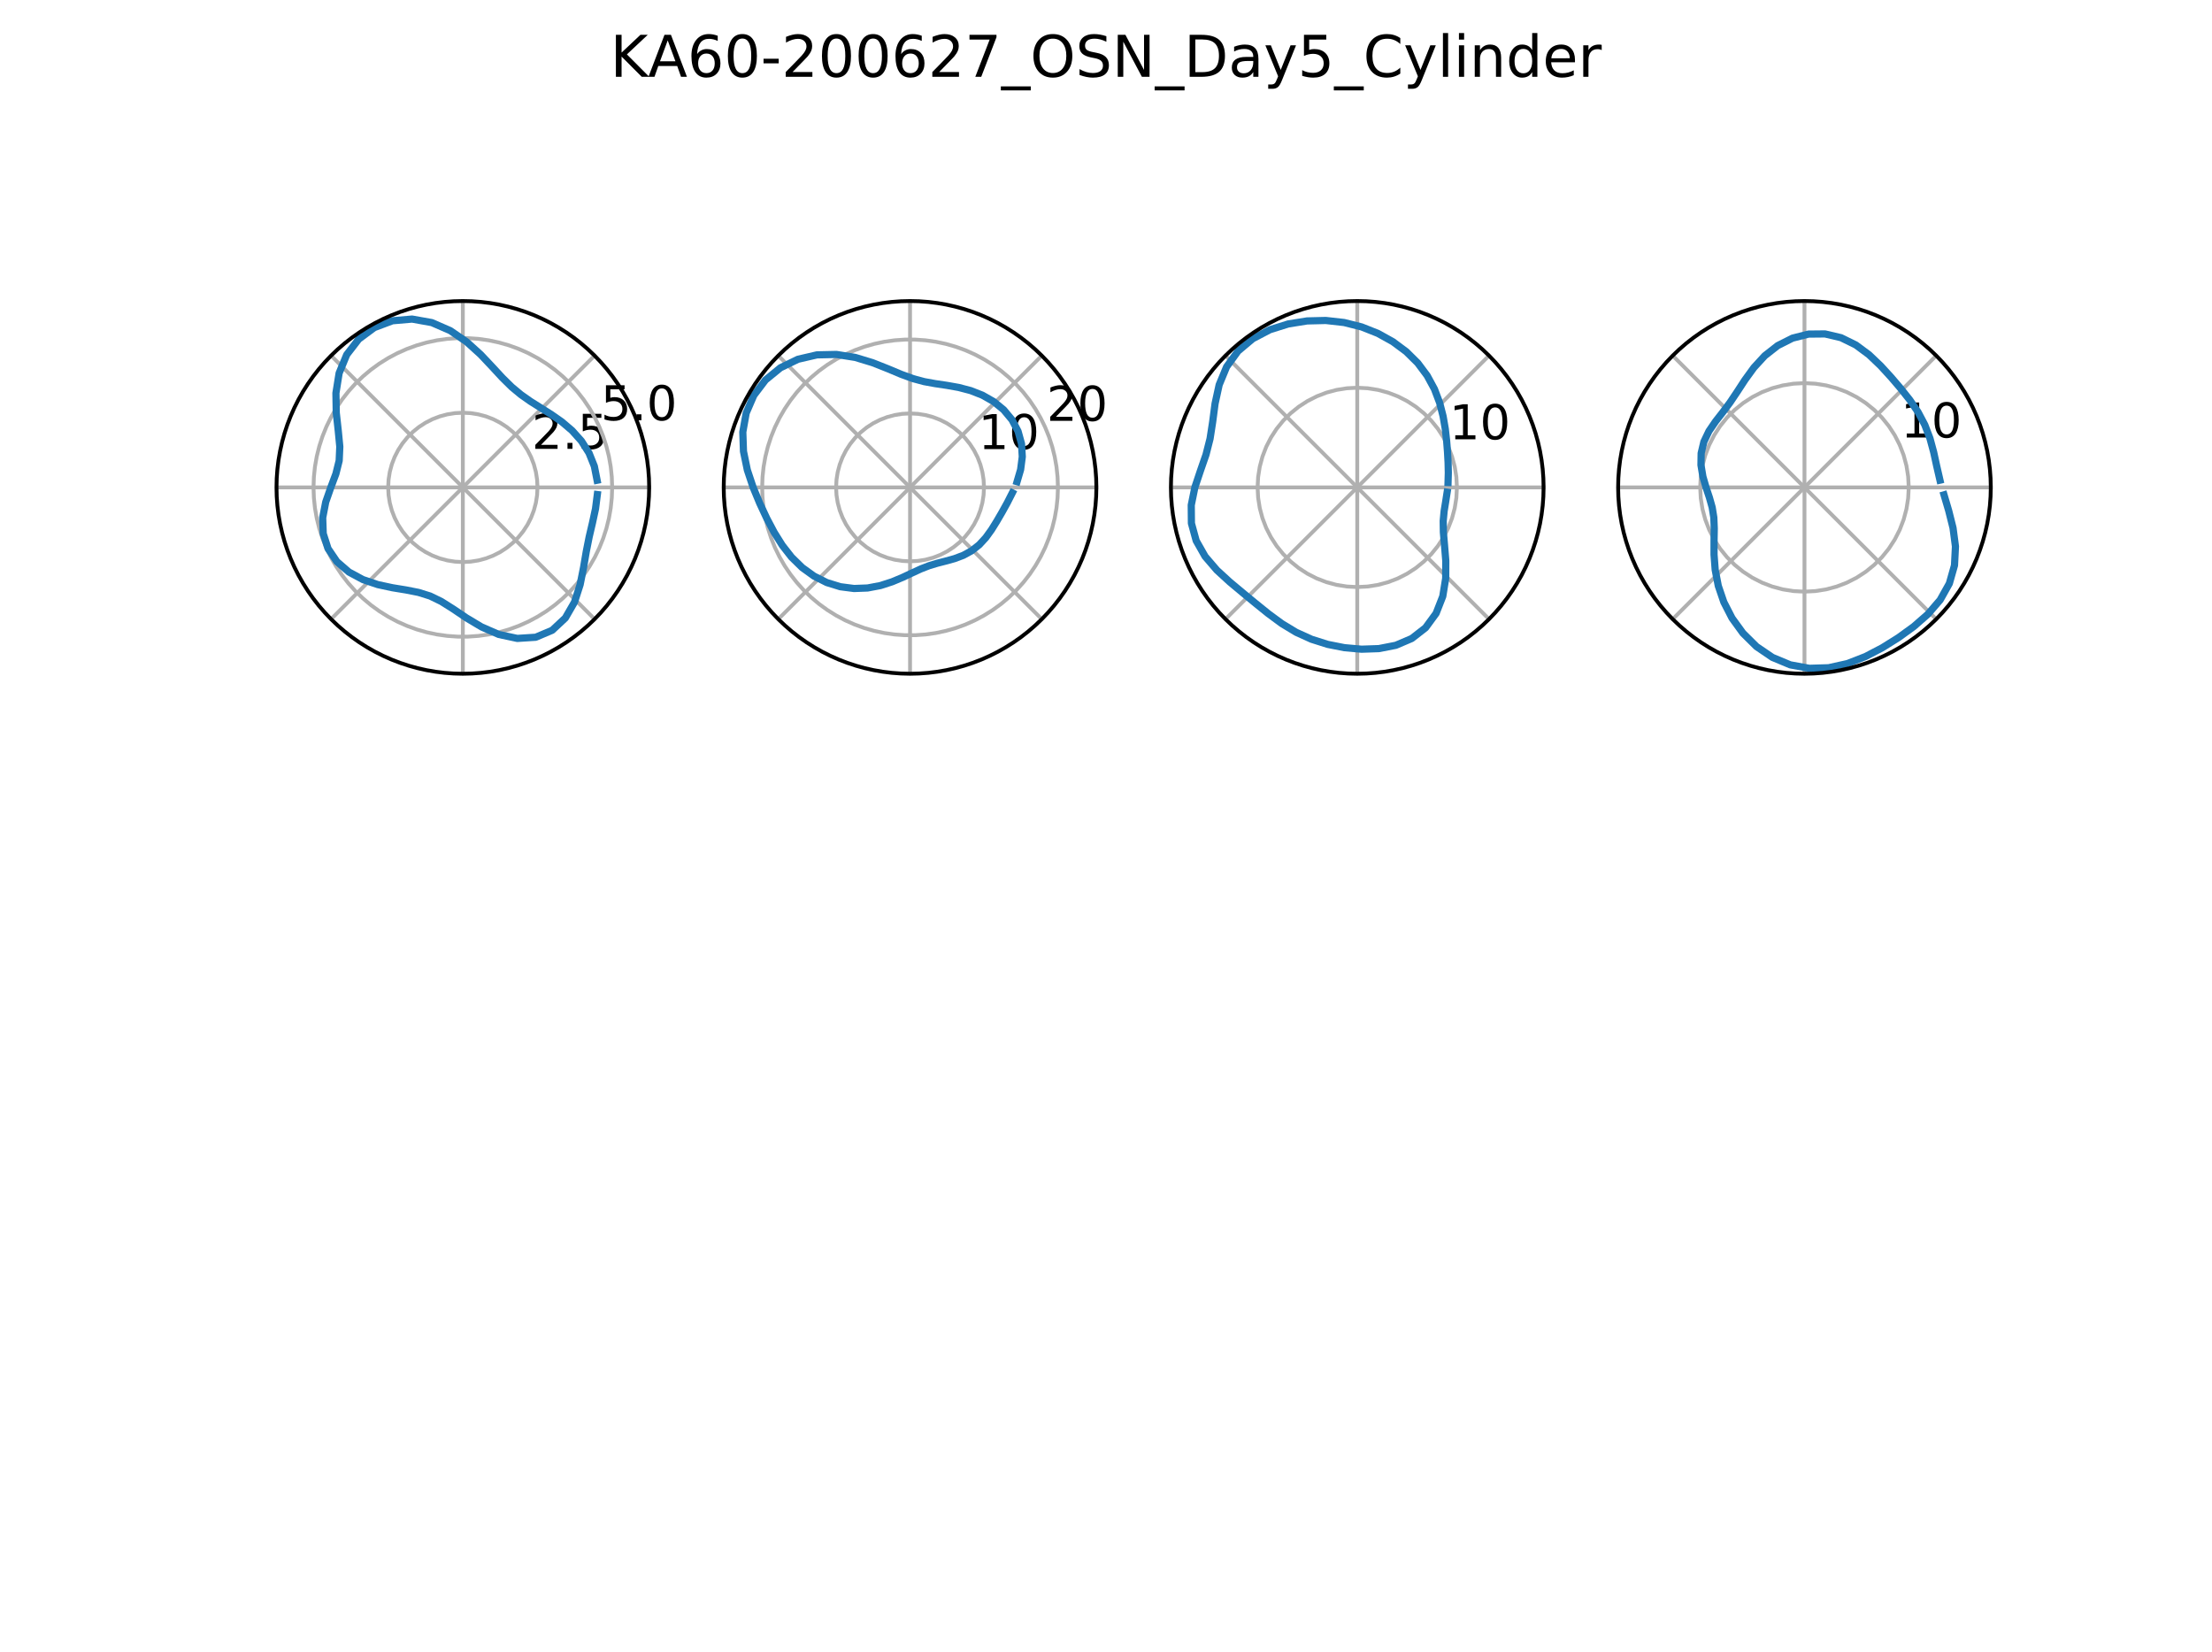 <?xml version="1.0" encoding="utf-8" standalone="no"?>
<!DOCTYPE svg PUBLIC "-//W3C//DTD SVG 1.1//EN"
  "http://www.w3.org/Graphics/SVG/1.1/DTD/svg11.dtd">
<!-- Created with matplotlib (http://matplotlib.org/) -->
<svg height="344.16pt" version="1.1" viewBox="0 0 460.8 344.16" width="460.8pt" xmlns="http://www.w3.org/2000/svg" xmlns:xlink="http://www.w3.org/1999/xlink">
 <defs>
  <style type="text/css">
*{stroke-linecap:butt;stroke-linejoin:round;}
  </style>
 </defs>
 <g id="figure_1">
  <g id="patch_1">
   <path d="M 0 344.16 
L 460.8 344.16 
L 460.8 0 
L 0 0 
z
" style="fill:#ffffff;"/>
  </g>
  <g id="axes_1">
   <g id="patch_2">
    <path d="M 135.235 101.527 
C 135.235 96.43 134.231 91.382 132.28 86.672 
C 130.329 81.963 127.47 77.684 123.865 74.079 
C 120.261 70.475 115.982 67.615 111.272 65.665 
C 106.563 63.714 101.515 62.71 96.417 62.71 
C 91.32 62.71 86.272 63.714 81.563 65.665 
C 76.853 67.615 72.574 70.475 68.969 74.079 
C 65.365 77.684 62.506 81.963 60.555 86.672 
C 58.604 91.382 57.6 96.43 57.6 101.527 
C 57.6 106.625 58.604 111.673 60.555 116.382 
C 62.506 121.091 65.365 125.371 68.969 128.975 
C 72.574 132.58 76.853 135.439 81.563 137.39 
C 86.272 139.341 91.32 140.345 96.417 140.345 
C 101.515 140.345 106.563 139.341 111.272 137.39 
C 115.982 135.439 120.261 132.58 123.865 128.975 
C 127.47 125.371 130.329 121.091 132.28 116.382 
C 134.231 111.673 135.235 106.625 135.235 101.527 
M 96.417 101.527 
C 96.417 101.527 96.417 101.527 96.417 101.527 
C 96.417 101.527 96.417 101.527 96.417 101.527 
C 96.417 101.527 96.417 101.527 96.417 101.527 
C 96.417 101.527 96.417 101.527 96.417 101.527 
C 96.417 101.527 96.417 101.527 96.417 101.527 
C 96.417 101.527 96.417 101.527 96.417 101.527 
C 96.417 101.527 96.417 101.527 96.417 101.527 
C 96.417 101.527 96.417 101.527 96.417 101.527 
C 96.417 101.527 96.417 101.527 96.417 101.527 
C 96.417 101.527 96.417 101.527 96.417 101.527 
C 96.417 101.527 96.417 101.527 96.417 101.527 
C 96.417 101.527 96.417 101.527 96.417 101.527 
C 96.417 101.527 96.417 101.527 96.417 101.527 
C 96.417 101.527 96.417 101.527 96.417 101.527 
C 96.417 101.527 96.417 101.527 96.417 101.527 
C 96.417 101.527 96.417 101.527 96.417 101.527 
M 135.235 101.527 
z
" style="fill:#ffffff;"/>
   </g>
   <g id="matplotlib.axis_1">
    <g id="xtick_1">
     <g id="line2d_1">
      <path clip-path="url(#p45ada4ed8f)" d="M 96.417 101.527 
L 135.235 101.527 
" style="fill:none;stroke:#b0b0b0;stroke-linecap:square;stroke-width:0.8;"/>
     </g>
    </g>
    <g id="xtick_2">
     <g id="line2d_2">
      <path clip-path="url(#p45ada4ed8f)" d="M 96.417 101.527 
L 123.865 74.079 
" style="fill:none;stroke:#b0b0b0;stroke-linecap:square;stroke-width:0.8;"/>
     </g>
    </g>
    <g id="xtick_3">
     <g id="line2d_3">
      <path clip-path="url(#p45ada4ed8f)" d="M 96.417 101.527 
L 96.417 62.71 
" style="fill:none;stroke:#b0b0b0;stroke-linecap:square;stroke-width:0.8;"/>
     </g>
    </g>
    <g id="xtick_4">
     <g id="line2d_4">
      <path clip-path="url(#p45ada4ed8f)" d="M 96.417 101.527 
L 68.969 74.079 
" style="fill:none;stroke:#b0b0b0;stroke-linecap:square;stroke-width:0.8;"/>
     </g>
    </g>
    <g id="xtick_5">
     <g id="line2d_5">
      <path clip-path="url(#p45ada4ed8f)" d="M 96.417 101.527 
L 57.6 101.527 
" style="fill:none;stroke:#b0b0b0;stroke-linecap:square;stroke-width:0.8;"/>
     </g>
    </g>
    <g id="xtick_6">
     <g id="line2d_6">
      <path clip-path="url(#p45ada4ed8f)" d="M 96.417 101.527 
L 68.969 128.975 
" style="fill:none;stroke:#b0b0b0;stroke-linecap:square;stroke-width:0.8;"/>
     </g>
    </g>
    <g id="xtick_7">
     <g id="line2d_7">
      <path clip-path="url(#p45ada4ed8f)" d="M 96.417 101.527 
L 96.417 140.345 
" style="fill:none;stroke:#b0b0b0;stroke-linecap:square;stroke-width:0.8;"/>
     </g>
    </g>
    <g id="xtick_8">
     <g id="line2d_8">
      <path clip-path="url(#p45ada4ed8f)" d="M 96.417 101.527 
L 123.865 128.975 
" style="fill:none;stroke:#b0b0b0;stroke-linecap:square;stroke-width:0.8;"/>
     </g>
    </g>
   </g>
   <g id="matplotlib.axis_2">
    <g id="ytick_1">
     <g id="line2d_9">
      <path clip-path="url(#p45ada4ed8f)" d="M 111.971 101.527 
L 111.885 99.901 
L 111.631 98.293 
L 111.209 96.721 
L 110.626 95.201 
L 109.887 93.751 
L 109 92.385 
L 107.976 91.12 
L 106.825 89.969 
L 105.559 88.944 
L 104.194 88.058 
L 102.743 87.319 
L 101.224 86.735 
L 99.651 86.314 
L 98.043 86.059 
L 96.417 85.974 
L 94.792 86.059 
L 93.184 86.314 
L 91.611 86.735 
L 90.091 87.319 
L 88.641 88.058 
L 87.275 88.944 
L 86.01 89.969 
L 84.859 91.12 
L 83.835 92.385 
L 82.948 93.751 
L 82.209 95.201 
L 81.625 96.721 
L 81.204 98.293 
L 80.949 99.901 
L 80.864 101.527 
L 80.949 103.153 
L 81.204 104.761 
L 81.625 106.333 
L 82.209 107.853 
L 82.948 109.304 
L 83.835 110.669 
L 84.859 111.934 
L 86.01 113.086 
L 87.275 114.11 
L 88.641 114.997 
L 90.091 115.736 
L 91.611 116.319 
L 93.184 116.741 
L 94.792 116.995 
L 96.417 117.08 
L 98.043 116.995 
L 99.651 116.741 
L 101.224 116.319 
L 102.743 115.736 
L 104.194 114.997 
L 105.559 114.11 
L 106.825 113.086 
L 107.976 111.934 
L 109 110.669 
L 109.887 109.304 
L 110.626 107.853 
L 111.209 106.333 
L 111.631 104.761 
L 111.885 103.153 
L 111.971 101.527 
L 111.971 101.527 
" style="fill:none;stroke:#b0b0b0;stroke-linecap:square;stroke-width:0.8;"/>
     </g>
     <g id="text_1">
      <!-- 2.5 -->
      <defs>
       <path d="M 19.188 8.297 
L 53.609 8.297 
L 53.609 0 
L 7.328 0 
L 7.328 8.297 
Q 12.938 14.109 22.625 23.891 
Q 32.328 33.688 34.812 36.531 
Q 39.547 41.844 41.422 45.531 
Q 43.312 49.219 43.312 52.781 
Q 43.312 58.594 39.234 62.25 
Q 35.156 65.922 28.609 65.922 
Q 23.969 65.922 18.812 64.312 
Q 13.672 62.703 7.812 59.422 
L 7.812 69.391 
Q 13.766 71.781 18.938 73 
Q 24.125 74.219 28.422 74.219 
Q 39.75 74.219 46.484 68.547 
Q 53.219 62.891 53.219 53.422 
Q 53.219 48.922 51.531 44.891 
Q 49.859 40.875 45.406 35.406 
Q 44.188 33.984 37.641 27.219 
Q 31.109 20.453 19.188 8.297 
z
" id="DejaVuSans-32"/>
       <path d="M 10.688 12.406 
L 21 12.406 
L 21 0 
L 10.688 0 
z
" id="DejaVuSans-2e"/>
       <path d="M 10.797 72.906 
L 49.516 72.906 
L 49.516 64.594 
L 19.828 64.594 
L 19.828 46.734 
Q 21.969 47.469 24.109 47.828 
Q 26.266 48.188 28.422 48.188 
Q 40.625 48.188 47.75 41.5 
Q 54.891 34.812 54.891 23.391 
Q 54.891 11.625 47.562 5.094 
Q 40.234 -1.422 26.906 -1.422 
Q 22.312 -1.422 17.547 -0.641 
Q 12.797 0.141 7.719 1.703 
L 7.719 11.625 
Q 12.109 9.234 16.797 8.062 
Q 21.484 6.891 26.703 6.891 
Q 35.156 6.891 40.078 11.328 
Q 45.016 15.766 45.016 23.391 
Q 45.016 31 40.078 35.438 
Q 35.156 39.891 26.703 39.891 
Q 22.75 39.891 18.812 39.016 
Q 14.891 38.141 10.797 36.281 
z
" id="DejaVuSans-35"/>
      </defs>
      <g transform="translate(110.787 93.496)scale(0.1 -0.1)">
       <use xlink:href="#DejaVuSans-32"/>
       <use x="63.623" xlink:href="#DejaVuSans-2e"/>
       <use x="95.41" xlink:href="#DejaVuSans-35"/>
      </g>
     </g>
    </g>
    <g id="ytick_2">
     <g id="line2d_10">
      <path clip-path="url(#p45ada4ed8f)" d="M 127.524 101.527 
L 127.448 99.357 
L 127.221 97.198 
L 126.844 95.06 
L 126.319 92.953 
L 125.648 90.888 
L 124.835 88.875 
L 123.883 86.924 
L 122.797 85.043 
L 121.583 83.243 
L 120.246 81.532 
L 118.794 79.919 
L 117.232 78.411 
L 115.569 77.015 
L 113.812 75.739 
L 111.971 74.588 
L 110.054 73.569 
L 108.07 72.686 
L 106.03 71.943 
L 103.943 71.345 
L 101.819 70.893 
L 99.669 70.591 
L 97.503 70.44 
L 95.332 70.44 
L 93.166 70.591 
L 91.016 70.893 
L 88.892 71.345 
L 86.805 71.943 
L 84.765 72.686 
L 82.781 73.569 
L 80.864 74.588 
L 79.023 75.739 
L 77.266 77.015 
L 75.603 78.411 
L 74.041 79.919 
L 72.588 81.532 
L 71.252 83.243 
L 70.038 85.043 
L 68.952 86.924 
L 68 88.875 
L 67.187 90.888 
L 66.516 92.953 
L 65.991 95.06 
L 65.614 97.198 
L 65.387 99.357 
L 65.311 101.527 
L 65.387 103.697 
L 65.614 105.856 
L 65.991 107.995 
L 66.516 110.101 
L 67.187 112.166 
L 68 114.179 
L 68.952 116.131 
L 70.038 118.011 
L 71.252 119.811 
L 72.588 121.522 
L 74.041 123.136 
L 75.603 124.644 
L 77.266 126.04 
L 79.023 127.316 
L 80.864 128.466 
L 82.781 129.486 
L 84.765 130.369 
L 86.805 131.111 
L 88.892 131.71 
L 91.016 132.161 
L 93.166 132.463 
L 95.332 132.615 
L 97.503 132.615 
L 99.669 132.463 
L 101.819 132.161 
L 103.943 131.71 
L 106.03 131.111 
L 108.07 130.369 
L 110.054 129.486 
L 111.971 128.466 
L 113.812 127.316 
L 115.569 126.04 
L 117.232 124.644 
L 118.794 123.136 
L 120.246 121.522 
L 121.583 119.811 
L 122.797 118.011 
L 123.883 116.131 
L 124.835 114.179 
L 125.648 112.166 
L 126.319 110.101 
L 126.844 107.995 
L 127.221 105.856 
L 127.448 103.697 
L 127.524 101.527 
L 127.524 101.527 
" style="fill:none;stroke:#b0b0b0;stroke-linecap:square;stroke-width:0.8;"/>
     </g>
     <g id="text_2">
      <!-- 5.0 -->
      <defs>
       <path d="M 31.781 66.406 
Q 24.172 66.406 20.328 58.906 
Q 16.5 51.422 16.5 36.375 
Q 16.5 21.391 20.328 13.891 
Q 24.172 6.391 31.781 6.391 
Q 39.453 6.391 43.281 13.891 
Q 47.125 21.391 47.125 36.375 
Q 47.125 51.422 43.281 58.906 
Q 39.453 66.406 31.781 66.406 
z
M 31.781 74.219 
Q 44.047 74.219 50.516 64.516 
Q 56.984 54.828 56.984 36.375 
Q 56.984 17.969 50.516 8.266 
Q 44.047 -1.422 31.781 -1.422 
Q 19.531 -1.422 13.062 8.266 
Q 6.594 17.969 6.594 36.375 
Q 6.594 54.828 13.062 64.516 
Q 19.531 74.219 31.781 74.219 
z
" id="DejaVuSans-30"/>
      </defs>
      <g transform="translate(125.156 87.544)scale(0.1 -0.1)">
       <use xlink:href="#DejaVuSans-35"/>
       <use x="63.623" xlink:href="#DejaVuSans-2e"/>
       <use x="95.41" xlink:href="#DejaVuSans-30"/>
      </g>
     </g>
    </g>
   </g>
   <g id="line2d_11">
    <path clip-path="url(#p45ada4ed8f)" d="M 124.386 100.037 
L 123.81 97.114 
L 122.704 94.359 
L 121.123 91.867 
L 119.182 89.698 
L 117.022 87.859 
L 114.785 86.299 
L 112.59 84.919 
L 110.493 83.599 
L 108.509 82.202 
L 106.59 80.607 
L 104.651 78.696 
L 102.55 76.424 
L 100.123 73.852 
L 97.224 71.224 
L 93.804 68.878 
L 89.944 67.197 
L 85.845 66.465 
L 81.768 66.815 
L 77.978 68.239 
L 74.727 70.648 
L 72.23 73.885 
L 70.644 77.734 
L 69.98 81.886 
L 70.049 85.99 
L 70.467 89.752 
L 70.787 93.048 
L 70.658 95.956 
L 69.973 98.7 
L 68.918 101.527 
L 67.855 104.58 
L 67.223 107.841 
L 67.333 111.149 
L 68.333 114.271 
L 70.176 116.99 
L 72.685 119.159 
L 75.611 120.735 
L 78.7 121.776 
L 81.736 122.428 
L 84.582 122.893 
L 87.184 123.405 
L 89.594 124.156 
L 91.936 125.294 
L 94.391 126.844 
L 97.141 128.697 
L 100.309 130.592 
L 103.901 132.16 
L 107.763 132.989 
L 111.597 132.743 
L 115.038 131.287 
L 117.773 128.729 
L 119.681 125.419 
L 120.851 121.784 
L 121.565 118.21 
L 122.13 114.888 
L 122.74 111.819 
L 123.426 108.893 
L 124.056 105.98 
L 124.434 103.02 
" style="fill:none;stroke:#1f77b4;stroke-linecap:square;stroke-width:1.5;"/>
   </g>
   <g id="patch_3">
    <path d="M 135.235 101.527 
C 135.235 96.43 134.231 91.382 132.28 86.672 
C 130.329 81.963 127.47 77.684 123.865 74.079 
C 120.261 70.475 115.982 67.615 111.272 65.665 
C 106.563 63.714 101.515 62.71 96.417 62.71 
C 91.32 62.71 86.272 63.714 81.563 65.665 
C 76.853 67.615 72.574 70.475 68.969 74.079 
C 65.365 77.684 62.506 81.963 60.555 86.672 
C 58.604 91.382 57.6 96.43 57.6 101.527 
C 57.6 106.625 58.604 111.673 60.555 116.382 
C 62.506 121.091 65.365 125.371 68.969 128.975 
C 72.574 132.58 76.853 135.439 81.563 137.39 
C 86.272 139.341 91.32 140.345 96.417 140.345 
C 101.515 140.345 106.563 139.341 111.272 137.39 
C 115.982 135.439 120.261 132.58 123.865 128.975 
C 127.47 125.371 130.329 121.091 132.28 116.382 
C 134.231 111.673 135.235 106.625 135.235 101.527 
" style="fill:none;stroke:#000000;stroke-linecap:square;stroke-linejoin:miter;stroke-width:0.8;"/>
   </g>
  </g>
  <g id="axes_2">
   <g id="patch_4">
    <path d="M 228.397 101.527 
C 228.397 96.43 227.392 91.382 225.442 86.672 
C 223.491 81.963 220.632 77.684 217.027 74.079 
C 213.423 70.475 209.143 67.615 204.434 65.665 
C 199.724 63.714 194.677 62.71 189.579 62.71 
C 184.482 62.71 179.434 63.714 174.724 65.665 
C 170.015 67.615 165.736 70.475 162.131 74.079 
C 158.527 77.684 155.667 81.963 153.717 86.672 
C 151.766 91.382 150.762 96.43 150.762 101.527 
C 150.762 106.625 151.766 111.673 153.717 116.382 
C 155.667 121.091 158.527 125.371 162.131 128.975 
C 165.736 132.58 170.015 135.439 174.724 137.39 
C 179.434 139.341 184.482 140.345 189.579 140.345 
C 194.677 140.345 199.724 139.341 204.434 137.39 
C 209.143 135.439 213.423 132.58 217.027 128.975 
C 220.632 125.371 223.491 121.091 225.442 116.382 
C 227.392 111.673 228.397 106.625 228.397 101.527 
M 189.579 101.527 
C 189.579 101.527 189.579 101.527 189.579 101.527 
C 189.579 101.527 189.579 101.527 189.579 101.527 
C 189.579 101.527 189.579 101.527 189.579 101.527 
C 189.579 101.527 189.579 101.527 189.579 101.527 
C 189.579 101.527 189.579 101.527 189.579 101.527 
C 189.579 101.527 189.579 101.527 189.579 101.527 
C 189.579 101.527 189.579 101.527 189.579 101.527 
C 189.579 101.527 189.579 101.527 189.579 101.527 
C 189.579 101.527 189.579 101.527 189.579 101.527 
C 189.579 101.527 189.579 101.527 189.579 101.527 
C 189.579 101.527 189.579 101.527 189.579 101.527 
C 189.579 101.527 189.579 101.527 189.579 101.527 
C 189.579 101.527 189.579 101.527 189.579 101.527 
C 189.579 101.527 189.579 101.527 189.579 101.527 
C 189.579 101.527 189.579 101.527 189.579 101.527 
C 189.579 101.527 189.579 101.527 189.579 101.527 
M 228.397 101.527 
z
" style="fill:#ffffff;"/>
   </g>
   <g id="matplotlib.axis_3">
    <g id="xtick_9">
     <g id="line2d_12">
      <path clip-path="url(#p0e4a3e61dd)" d="M 189.579 101.527 
L 228.397 101.527 
" style="fill:none;stroke:#b0b0b0;stroke-linecap:square;stroke-width:0.8;"/>
     </g>
    </g>
    <g id="xtick_10">
     <g id="line2d_13">
      <path clip-path="url(#p0e4a3e61dd)" d="M 189.579 101.527 
L 217.027 74.079 
" style="fill:none;stroke:#b0b0b0;stroke-linecap:square;stroke-width:0.8;"/>
     </g>
    </g>
    <g id="xtick_11">
     <g id="line2d_14">
      <path clip-path="url(#p0e4a3e61dd)" d="M 189.579 101.527 
L 189.579 62.71 
" style="fill:none;stroke:#b0b0b0;stroke-linecap:square;stroke-width:0.8;"/>
     </g>
    </g>
    <g id="xtick_12">
     <g id="line2d_15">
      <path clip-path="url(#p0e4a3e61dd)" d="M 189.579 101.527 
L 162.131 74.079 
" style="fill:none;stroke:#b0b0b0;stroke-linecap:square;stroke-width:0.8;"/>
     </g>
    </g>
    <g id="xtick_13">
     <g id="line2d_16">
      <path clip-path="url(#p0e4a3e61dd)" d="M 189.579 101.527 
L 150.762 101.527 
" style="fill:none;stroke:#b0b0b0;stroke-linecap:square;stroke-width:0.8;"/>
     </g>
    </g>
    <g id="xtick_14">
     <g id="line2d_17">
      <path clip-path="url(#p0e4a3e61dd)" d="M 189.579 101.527 
L 162.131 128.975 
" style="fill:none;stroke:#b0b0b0;stroke-linecap:square;stroke-width:0.8;"/>
     </g>
    </g>
    <g id="xtick_15">
     <g id="line2d_18">
      <path clip-path="url(#p0e4a3e61dd)" d="M 189.579 101.527 
L 189.579 140.345 
" style="fill:none;stroke:#b0b0b0;stroke-linecap:square;stroke-width:0.8;"/>
     </g>
    </g>
    <g id="xtick_16">
     <g id="line2d_19">
      <path clip-path="url(#p0e4a3e61dd)" d="M 189.579 101.527 
L 217.027 128.975 
" style="fill:none;stroke:#b0b0b0;stroke-linecap:square;stroke-width:0.8;"/>
     </g>
    </g>
   </g>
   <g id="matplotlib.axis_4">
    <g id="ytick_3">
     <g id="line2d_20">
      <path clip-path="url(#p0e4a3e61dd)" d="M 204.983 101.527 
L 204.898 99.917 
L 204.646 98.325 
L 204.229 96.767 
L 203.651 95.262 
L 202.919 93.825 
L 202.041 92.473 
L 201.026 91.22 
L 199.886 90.08 
L 198.633 89.065 
L 197.281 88.187 
L 195.844 87.455 
L 194.339 86.877 
L 192.782 86.46 
L 191.189 86.208 
L 189.579 86.124 
L 187.969 86.208 
L 186.377 86.46 
L 184.819 86.877 
L 183.314 87.455 
L 181.877 88.187 
L 180.525 89.065 
L 179.272 90.08 
L 178.132 91.22 
L 177.117 92.473 
L 176.239 93.825 
L 175.507 95.262 
L 174.929 96.767 
L 174.512 98.325 
L 174.26 99.917 
L 174.176 101.527 
L 174.26 103.137 
L 174.512 104.73 
L 174.929 106.287 
L 175.507 107.792 
L 176.239 109.229 
L 177.117 110.581 
L 178.132 111.834 
L 179.272 112.974 
L 180.525 113.989 
L 181.877 114.867 
L 183.314 115.599 
L 184.819 116.177 
L 186.377 116.594 
L 187.969 116.846 
L 189.579 116.931 
L 191.189 116.846 
L 192.782 116.594 
L 194.339 116.177 
L 195.844 115.599 
L 197.281 114.867 
L 198.633 113.989 
L 199.886 112.974 
L 201.026 111.834 
L 202.041 110.581 
L 202.919 109.229 
L 203.651 107.792 
L 204.229 106.287 
L 204.646 104.73 
L 204.898 103.137 
L 204.983 101.527 
L 204.983 101.527 
" style="fill:none;stroke:#b0b0b0;stroke-linecap:square;stroke-width:0.8;"/>
     </g>
     <g id="text_3">
      <!-- 10 -->
      <defs>
       <path d="M 12.406 8.297 
L 28.516 8.297 
L 28.516 63.922 
L 10.984 60.406 
L 10.984 69.391 
L 28.422 72.906 
L 38.281 72.906 
L 38.281 8.297 
L 54.391 8.297 
L 54.391 0 
L 12.406 0 
z
" id="DejaVuSans-31"/>
      </defs>
      <g transform="translate(203.81 93.553)scale(0.1 -0.1)">
       <use xlink:href="#DejaVuSans-31"/>
       <use x="63.623" xlink:href="#DejaVuSans-30"/>
      </g>
     </g>
    </g>
    <g id="ytick_4">
     <g id="line2d_21">
      <path clip-path="url(#p0e4a3e61dd)" d="M 220.386 101.527 
L 220.311 99.378 
L 220.087 97.24 
L 219.713 95.122 
L 219.193 93.036 
L 218.528 90.991 
L 217.723 88.997 
L 216.78 87.064 
L 215.705 85.202 
L 214.503 83.419 
L 213.179 81.725 
L 211.74 80.127 
L 210.193 78.633 
L 208.546 77.251 
L 206.806 75.987 
L 204.983 74.847 
L 203.084 73.838 
L 201.12 72.963 
L 199.099 72.228 
L 197.032 71.635 
L 194.929 71.188 
L 192.799 70.889 
L 190.654 70.739 
L 188.504 70.739 
L 186.359 70.889 
L 184.23 71.188 
L 182.126 71.635 
L 180.059 72.228 
L 178.039 72.963 
L 176.074 73.838 
L 174.176 74.847 
L 172.352 75.987 
L 170.612 77.251 
L 168.965 78.633 
L 167.418 80.127 
L 165.979 81.725 
L 164.656 83.419 
L 163.453 85.202 
L 162.378 87.064 
L 161.435 88.997 
L 160.63 90.991 
L 159.965 93.036 
L 159.445 95.122 
L 159.072 97.24 
L 158.847 99.378 
L 158.772 101.527 
L 158.847 103.676 
L 159.072 105.815 
L 159.445 107.932 
L 159.965 110.019 
L 160.63 112.064 
L 161.435 114.058 
L 162.378 115.99 
L 163.453 117.853 
L 164.656 119.635 
L 165.979 121.33 
L 167.418 122.928 
L 168.965 124.421 
L 170.612 125.804 
L 172.352 127.068 
L 174.176 128.207 
L 176.074 129.217 
L 178.039 130.091 
L 180.059 130.827 
L 182.126 131.419 
L 184.23 131.866 
L 186.359 132.166 
L 188.504 132.316 
L 190.654 132.316 
L 192.799 132.166 
L 194.929 131.866 
L 197.032 131.419 
L 199.099 130.827 
L 201.12 130.091 
L 203.084 129.217 
L 204.983 128.207 
L 206.806 127.068 
L 208.546 125.804 
L 210.193 124.421 
L 211.74 122.928 
L 213.179 121.33 
L 214.503 119.635 
L 215.705 117.853 
L 216.78 115.99 
L 217.723 114.058 
L 218.528 112.064 
L 219.193 110.019 
L 219.713 107.932 
L 220.087 105.815 
L 220.311 103.676 
L 220.386 101.527 
L 220.386 101.527 
" style="fill:none;stroke:#b0b0b0;stroke-linecap:square;stroke-width:0.8;"/>
     </g>
     <g id="text_4">
      <!-- 20 -->
      <g transform="translate(218.041 87.658)scale(0.1 -0.1)">
       <use xlink:href="#DejaVuSans-32"/>
       <use x="63.623" xlink:href="#DejaVuSans-30"/>
      </g>
     </g>
    </g>
   </g>
   <g id="line2d_22">
    <path clip-path="url(#p0e4a3e61dd)" d="M 211.874 100.339 
L 212.614 97.816 
L 212.96 95.151 
L 212.802 92.447 
L 212.078 89.836 
L 210.813 87.441 
L 209.08 85.36 
L 206.986 83.65 
L 204.655 82.324 
L 202.198 81.36 
L 199.702 80.709 
L 197.244 80.273 
L 194.858 79.919 
L 192.529 79.498 
L 190.183 78.869 
L 187.693 77.958 
L 184.915 76.793 
L 181.743 75.54 
L 178.153 74.453 
L 174.239 73.834 
L 170.188 73.921 
L 166.228 74.84 
L 162.585 76.607 
L 159.465 79.154 
L 157.04 82.353 
L 155.444 86.038 
L 154.741 90.002 
L 154.88 94.023 
L 155.683 97.904 
L 156.892 101.527 
L 158.279 104.873 
L 159.734 107.982 
L 161.272 110.892 
L 162.967 113.603 
L 164.899 116.07 
L 167.102 118.226 
L 169.565 120.003 
L 172.234 121.35 
L 175.045 122.218 
L 177.912 122.59 
L 180.735 122.483 
L 183.413 121.976 
L 185.873 121.182 
L 188.08 120.254 
L 190.053 119.326 
L 191.852 118.501 
L 193.564 117.836 
L 195.274 117.32 
L 197.039 116.868 
L 198.861 116.362 
L 200.686 115.675 
L 202.424 114.719 
L 203.995 113.479 
L 205.361 111.997 
L 206.552 110.347 
L 207.643 108.59 
L 208.717 106.746 
L 209.805 104.786 
L 210.886 102.663 
" style="fill:none;stroke:#1f77b4;stroke-linecap:square;stroke-width:1.5;"/>
   </g>
   <g id="patch_5">
    <path d="M 228.397 101.527 
C 228.397 96.43 227.392 91.382 225.442 86.672 
C 223.491 81.963 220.632 77.684 217.027 74.079 
C 213.423 70.475 209.143 67.615 204.434 65.665 
C 199.724 63.714 194.677 62.71 189.579 62.71 
C 184.482 62.71 179.434 63.714 174.724 65.665 
C 170.015 67.615 165.736 70.475 162.131 74.079 
C 158.527 77.684 155.667 81.963 153.717 86.672 
C 151.766 91.382 150.762 96.43 150.762 101.527 
C 150.762 106.625 151.766 111.673 153.717 116.382 
C 155.667 121.091 158.527 125.371 162.131 128.975 
C 165.736 132.58 170.015 135.439 174.724 137.39 
C 179.434 139.341 184.482 140.345 189.579 140.345 
C 194.677 140.345 199.724 139.341 204.434 137.39 
C 209.143 135.439 213.423 132.58 217.027 128.975 
C 220.632 125.371 223.491 121.091 225.442 116.382 
C 227.392 111.673 228.397 106.625 228.397 101.527 
" style="fill:none;stroke:#000000;stroke-linecap:square;stroke-linejoin:miter;stroke-width:0.8;"/>
   </g>
  </g>
  <g id="axes_3">
   <g id="patch_6">
    <path d="M 321.558 101.527 
C 321.558 96.43 320.554 91.382 318.603 86.672 
C 316.653 81.963 313.793 77.684 310.189 74.079 
C 306.584 70.475 302.305 67.615 297.596 65.665 
C 292.886 63.714 287.838 62.71 282.741 62.71 
C 277.643 62.71 272.596 63.714 267.886 65.665 
C 263.177 67.615 258.897 70.475 255.293 74.079 
C 251.688 77.684 248.829 81.963 246.878 86.672 
C 244.928 91.382 243.923 96.43 243.923 101.527 
C 243.923 106.625 244.928 111.673 246.878 116.382 
C 248.829 121.091 251.688 125.371 255.293 128.975 
C 258.897 132.58 263.177 135.439 267.886 137.39 
C 272.596 139.341 277.643 140.345 282.741 140.345 
C 287.838 140.345 292.886 139.341 297.596 137.39 
C 302.305 135.439 306.584 132.58 310.189 128.975 
C 313.793 125.371 316.653 121.091 318.603 116.382 
C 320.554 111.673 321.558 106.625 321.558 101.527 
M 282.741 101.527 
C 282.741 101.527 282.741 101.527 282.741 101.527 
C 282.741 101.527 282.741 101.527 282.741 101.527 
C 282.741 101.527 282.741 101.527 282.741 101.527 
C 282.741 101.527 282.741 101.527 282.741 101.527 
C 282.741 101.527 282.741 101.527 282.741 101.527 
C 282.741 101.527 282.741 101.527 282.741 101.527 
C 282.741 101.527 282.741 101.527 282.741 101.527 
C 282.741 101.527 282.741 101.527 282.741 101.527 
C 282.741 101.527 282.741 101.527 282.741 101.527 
C 282.741 101.527 282.741 101.527 282.741 101.527 
C 282.741 101.527 282.741 101.527 282.741 101.527 
C 282.741 101.527 282.741 101.527 282.741 101.527 
C 282.741 101.527 282.741 101.527 282.741 101.527 
C 282.741 101.527 282.741 101.527 282.741 101.527 
C 282.741 101.527 282.741 101.527 282.741 101.527 
C 282.741 101.527 282.741 101.527 282.741 101.527 
M 321.558 101.527 
z
" style="fill:#ffffff;"/>
   </g>
   <g id="matplotlib.axis_5">
    <g id="xtick_17">
     <g id="line2d_23">
      <path clip-path="url(#pf985492bb7)" d="M 282.741 101.527 
L 321.558 101.527 
" style="fill:none;stroke:#b0b0b0;stroke-linecap:square;stroke-width:0.8;"/>
     </g>
    </g>
    <g id="xtick_18">
     <g id="line2d_24">
      <path clip-path="url(#pf985492bb7)" d="M 282.741 101.527 
L 310.189 74.079 
" style="fill:none;stroke:#b0b0b0;stroke-linecap:square;stroke-width:0.8;"/>
     </g>
    </g>
    <g id="xtick_19">
     <g id="line2d_25">
      <path clip-path="url(#pf985492bb7)" d="M 282.741 101.527 
L 282.741 62.71 
" style="fill:none;stroke:#b0b0b0;stroke-linecap:square;stroke-width:0.8;"/>
     </g>
    </g>
    <g id="xtick_20">
     <g id="line2d_26">
      <path clip-path="url(#pf985492bb7)" d="M 282.741 101.527 
L 255.293 74.079 
" style="fill:none;stroke:#b0b0b0;stroke-linecap:square;stroke-width:0.8;"/>
     </g>
    </g>
    <g id="xtick_21">
     <g id="line2d_27">
      <path clip-path="url(#pf985492bb7)" d="M 282.741 101.527 
L 243.923 101.527 
" style="fill:none;stroke:#b0b0b0;stroke-linecap:square;stroke-width:0.8;"/>
     </g>
    </g>
    <g id="xtick_22">
     <g id="line2d_28">
      <path clip-path="url(#pf985492bb7)" d="M 282.741 101.527 
L 255.293 128.975 
" style="fill:none;stroke:#b0b0b0;stroke-linecap:square;stroke-width:0.8;"/>
     </g>
    </g>
    <g id="xtick_23">
     <g id="line2d_29">
      <path clip-path="url(#pf985492bb7)" d="M 282.741 101.527 
L 282.741 140.345 
" style="fill:none;stroke:#b0b0b0;stroke-linecap:square;stroke-width:0.8;"/>
     </g>
    </g>
    <g id="xtick_24">
     <g id="line2d_30">
      <path clip-path="url(#pf985492bb7)" d="M 282.741 101.527 
L 310.189 128.975 
" style="fill:none;stroke:#b0b0b0;stroke-linecap:square;stroke-width:0.8;"/>
     </g>
    </g>
   </g>
   <g id="matplotlib.axis_6">
    <g id="ytick_5">
     <g id="line2d_31">
      <path clip-path="url(#pf985492bb7)" d="M 303.502 101.527 
L 303.388 99.357 
L 303.048 97.211 
L 302.485 95.112 
L 301.707 93.083 
L 300.72 91.147 
L 299.537 89.324 
L 298.169 87.636 
L 296.632 86.099 
L 294.944 84.731 
L 293.121 83.548 
L 291.185 82.561 
L 289.156 81.783 
L 287.057 81.22 
L 284.911 80.88 
L 282.741 80.767 
L 280.571 80.88 
L 278.424 81.22 
L 276.325 81.783 
L 274.297 82.561 
L 272.361 83.548 
L 270.538 84.731 
L 268.849 86.099 
L 267.313 87.636 
L 265.945 89.324 
L 264.762 91.147 
L 263.775 93.083 
L 262.996 95.112 
L 262.434 97.211 
L 262.094 99.357 
L 261.98 101.527 
L 262.094 103.697 
L 262.434 105.844 
L 262.996 107.943 
L 263.775 109.971 
L 264.762 111.908 
L 265.945 113.73 
L 267.313 115.419 
L 268.849 116.955 
L 270.538 118.323 
L 272.361 119.506 
L 274.297 120.493 
L 276.325 121.272 
L 278.424 121.834 
L 280.571 122.174 
L 282.741 122.288 
L 284.911 122.174 
L 287.057 121.834 
L 289.156 121.272 
L 291.185 120.493 
L 293.121 119.506 
L 294.944 118.323 
L 296.632 116.955 
L 298.169 115.419 
L 299.537 113.73 
L 300.72 111.908 
L 301.707 109.971 
L 302.485 107.943 
L 303.048 105.844 
L 303.388 103.697 
L 303.502 101.527 
L 303.502 101.527 
" style="fill:none;stroke:#b0b0b0;stroke-linecap:square;stroke-width:0.8;"/>
     </g>
     <g id="text_5">
      <!-- 10 -->
      <g transform="translate(301.921 91.503)scale(0.1 -0.1)">
       <use xlink:href="#DejaVuSans-31"/>
       <use x="63.623" xlink:href="#DejaVuSans-30"/>
      </g>
     </g>
    </g>
   </g>
   <g id="line2d_32">
    <path clip-path="url(#pf985492bb7)" d="M 301.653 100.519 
L 301.712 98.471 
L 301.665 96.366 
L 301.544 94.175 
L 301.362 91.851 
L 301.081 89.361 
L 300.622 86.702 
L 299.903 83.902 
L 298.82 81.046 
L 297.305 78.25 
L 295.34 75.618 
L 292.94 73.246 
L 290.155 71.178 
L 287.037 69.447 
L 283.631 68.096 
L 279.992 67.182 
L 276.185 66.756 
L 272.285 66.851 
L 268.371 67.479 
L 264.547 68.681 
L 260.981 70.548 
L 257.899 73.137 
L 255.528 76.406 
L 253.976 80.157 
L 253.12 84.073 
L 252.623 87.861 
L 252.078 91.383 
L 251.231 94.713 
L 250.078 98.036 
L 248.913 101.527 
L 248.16 105.224 
L 248.194 108.999 
L 249.185 112.628 
L 251.045 115.91 
L 253.493 118.761 
L 256.202 121.244 
L 258.923 123.514 
L 261.584 125.706 
L 264.247 127.856 
L 267.024 129.9 
L 270.004 131.707 
L 273.203 133.159 
L 276.575 134.227 
L 280.068 134.918 
L 283.638 135.233 
L 287.238 135.11 
L 290.777 134.419 
L 294.092 133.004 
L 296.963 130.774 
L 299.163 127.774 
L 300.556 124.219 
L 301.166 120.449 
L 301.183 116.817 
L 300.92 113.587 
L 300.681 110.849 
L 300.646 108.528 
L 300.839 106.463 
L 301.16 104.495 
L 301.466 102.525 
" style="fill:none;stroke:#1f77b4;stroke-linecap:square;stroke-width:1.5;"/>
   </g>
   <g id="patch_7">
    <path d="M 321.558 101.527 
C 321.558 96.43 320.554 91.382 318.603 86.672 
C 316.653 81.963 313.793 77.684 310.189 74.079 
C 306.584 70.475 302.305 67.615 297.596 65.665 
C 292.886 63.714 287.838 62.71 282.741 62.71 
C 277.643 62.71 272.596 63.714 267.886 65.665 
C 263.177 67.615 258.897 70.475 255.293 74.079 
C 251.688 77.684 248.829 81.963 246.878 86.672 
C 244.928 91.382 243.923 96.43 243.923 101.527 
C 243.923 106.625 244.928 111.673 246.878 116.382 
C 248.829 121.091 251.688 125.371 255.293 128.975 
C 258.897 132.58 263.177 135.439 267.886 137.39 
C 272.596 139.341 277.643 140.345 282.741 140.345 
C 287.838 140.345 292.886 139.341 297.596 137.39 
C 302.305 135.439 306.584 132.58 310.189 128.975 
C 313.793 125.371 316.653 121.091 318.603 116.382 
C 320.554 111.673 321.558 106.625 321.558 101.527 
" style="fill:none;stroke:#000000;stroke-linecap:square;stroke-linejoin:miter;stroke-width:0.8;"/>
   </g>
  </g>
  <g id="axes_4">
   <g id="patch_8">
    <path d="M 414.72 101.527 
C 414.72 96.43 413.716 91.382 411.765 86.672 
C 409.814 81.963 406.955 77.684 403.351 74.079 
C 399.746 70.475 395.467 67.615 390.757 65.665 
C 386.048 63.714 381 62.71 375.903 62.71 
C 370.805 62.71 365.757 63.714 361.048 65.665 
C 356.338 67.615 352.059 70.475 348.455 74.079 
C 344.85 77.684 341.991 81.963 340.04 86.672 
C 338.089 91.382 337.085 96.43 337.085 101.527 
C 337.085 106.625 338.089 111.673 340.04 116.382 
C 341.991 121.091 344.85 125.371 348.455 128.975 
C 352.059 132.58 356.338 135.439 361.048 137.39 
C 365.757 139.341 370.805 140.345 375.903 140.345 
C 381 140.345 386.048 139.341 390.757 137.39 
C 395.467 135.439 399.746 132.58 403.351 128.975 
C 406.955 125.371 409.814 121.091 411.765 116.382 
C 413.716 111.673 414.72 106.625 414.72 101.527 
M 375.903 101.527 
C 375.903 101.527 375.903 101.527 375.903 101.527 
C 375.903 101.527 375.903 101.527 375.903 101.527 
C 375.903 101.527 375.903 101.527 375.903 101.527 
C 375.903 101.527 375.903 101.527 375.903 101.527 
C 375.903 101.527 375.903 101.527 375.903 101.527 
C 375.903 101.527 375.903 101.527 375.903 101.527 
C 375.903 101.527 375.903 101.527 375.903 101.527 
C 375.903 101.527 375.903 101.527 375.903 101.527 
C 375.903 101.527 375.903 101.527 375.903 101.527 
C 375.903 101.527 375.903 101.527 375.903 101.527 
C 375.903 101.527 375.903 101.527 375.903 101.527 
C 375.903 101.527 375.903 101.527 375.903 101.527 
C 375.903 101.527 375.903 101.527 375.903 101.527 
C 375.903 101.527 375.903 101.527 375.903 101.527 
C 375.903 101.527 375.903 101.527 375.903 101.527 
C 375.903 101.527 375.903 101.527 375.903 101.527 
M 414.72 101.527 
z
" style="fill:#ffffff;"/>
   </g>
   <g id="matplotlib.axis_7">
    <g id="xtick_25">
     <g id="line2d_33">
      <path clip-path="url(#pe50fc63913)" d="M 375.903 101.527 
L 414.72 101.527 
" style="fill:none;stroke:#b0b0b0;stroke-linecap:square;stroke-width:0.8;"/>
     </g>
    </g>
    <g id="xtick_26">
     <g id="line2d_34">
      <path clip-path="url(#pe50fc63913)" d="M 375.903 101.527 
L 403.351 74.079 
" style="fill:none;stroke:#b0b0b0;stroke-linecap:square;stroke-width:0.8;"/>
     </g>
    </g>
    <g id="xtick_27">
     <g id="line2d_35">
      <path clip-path="url(#pe50fc63913)" d="M 375.903 101.527 
L 375.903 62.71 
" style="fill:none;stroke:#b0b0b0;stroke-linecap:square;stroke-width:0.8;"/>
     </g>
    </g>
    <g id="xtick_28">
     <g id="line2d_36">
      <path clip-path="url(#pe50fc63913)" d="M 375.903 101.527 
L 348.455 74.079 
" style="fill:none;stroke:#b0b0b0;stroke-linecap:square;stroke-width:0.8;"/>
     </g>
    </g>
    <g id="xtick_29">
     <g id="line2d_37">
      <path clip-path="url(#pe50fc63913)" d="M 375.903 101.527 
L 337.085 101.527 
" style="fill:none;stroke:#b0b0b0;stroke-linecap:square;stroke-width:0.8;"/>
     </g>
    </g>
    <g id="xtick_30">
     <g id="line2d_38">
      <path clip-path="url(#pe50fc63913)" d="M 375.903 101.527 
L 348.455 128.975 
" style="fill:none;stroke:#b0b0b0;stroke-linecap:square;stroke-width:0.8;"/>
     </g>
    </g>
    <g id="xtick_31">
     <g id="line2d_39">
      <path clip-path="url(#pe50fc63913)" d="M 375.903 101.527 
L 375.903 140.345 
" style="fill:none;stroke:#b0b0b0;stroke-linecap:square;stroke-width:0.8;"/>
     </g>
    </g>
    <g id="xtick_32">
     <g id="line2d_40">
      <path clip-path="url(#pe50fc63913)" d="M 375.903 101.527 
L 403.351 128.975 
" style="fill:none;stroke:#b0b0b0;stroke-linecap:square;stroke-width:0.8;"/>
     </g>
    </g>
   </g>
   <g id="matplotlib.axis_8">
    <g id="ytick_6">
     <g id="line2d_41">
      <path clip-path="url(#pe50fc63913)" d="M 397.623 101.527 
L 397.504 99.257 
L 397.148 97.011 
L 396.56 94.815 
L 395.745 92.693 
L 394.713 90.667 
L 393.475 88.76 
L 392.044 86.994 
L 390.436 85.386 
L 388.669 83.955 
L 386.763 82.717 
L 384.737 81.685 
L 382.614 80.87 
L 380.418 80.282 
L 378.173 79.926 
L 375.903 79.807 
L 373.632 79.926 
L 371.387 80.282 
L 369.191 80.87 
L 367.068 81.685 
L 365.043 82.717 
L 363.136 83.955 
L 361.369 85.386 
L 359.761 86.994 
L 358.331 88.76 
L 357.092 90.667 
L 356.06 92.693 
L 355.246 94.815 
L 354.657 97.011 
L 354.302 99.257 
L 354.183 101.527 
L 354.302 103.798 
L 354.657 106.043 
L 355.246 108.239 
L 356.06 110.362 
L 357.092 112.387 
L 358.331 114.294 
L 359.761 116.061 
L 361.369 117.668 
L 363.136 119.099 
L 365.043 120.337 
L 367.068 121.369 
L 369.191 122.184 
L 371.387 122.773 
L 373.632 123.128 
L 375.903 123.247 
L 378.173 123.128 
L 380.418 122.773 
L 382.614 122.184 
L 384.737 121.369 
L 386.763 120.337 
L 388.669 119.099 
L 390.436 117.668 
L 392.044 116.061 
L 393.475 114.294 
L 394.713 112.387 
L 395.745 110.362 
L 396.56 108.239 
L 397.148 106.043 
L 397.504 103.798 
L 397.623 101.527 
L 397.623 101.527 
" style="fill:none;stroke:#b0b0b0;stroke-linecap:square;stroke-width:0.8;"/>
     </g>
     <g id="text_6">
      <!-- 10 -->
      <g transform="translate(395.969 91.136)scale(0.1 -0.1)">
       <use xlink:href="#DejaVuSans-31"/>
       <use x="63.623" xlink:href="#DejaVuSans-30"/>
      </g>
     </g>
    </g>
   </g>
   <g id="line2d_42">
    <path clip-path="url(#pe50fc63913)" d="M 404.129 100.023 
L 403.451 97.089 
L 402.818 94.187 
L 402.04 91.307 
L 400.97 88.502 
L 399.559 85.834 
L 397.856 83.326 
L 395.958 80.93 
L 393.932 78.563 
L 391.757 76.189 
L 389.342 73.889 
L 386.602 71.859 
L 383.52 70.347 
L 380.183 69.56 
L 376.753 69.593 
L 373.414 70.438 
L 370.334 71.991 
L 367.635 74.107 
L 365.37 76.571 
L 363.503 79.142 
L 361.902 81.596 
L 360.41 83.822 
L 358.909 85.84 
L 357.395 87.777 
L 356.008 89.804 
L 354.951 92.02 
L 354.383 94.408 
L 354.343 96.864 
L 354.742 99.265 
L 355.397 101.527 
L 356.102 103.644 
L 356.677 105.685 
L 357.017 107.775 
L 357.113 110.053 
L 357.068 112.626 
L 357.065 115.523 
L 357.305 118.695 
L 357.951 122.043 
L 359.109 125.435 
L 360.817 128.761 
L 363.088 131.891 
L 365.906 134.682 
L 369.225 136.94 
L 372.944 138.491 
L 376.906 139.216 
L 380.934 139.097 
L 384.868 138.223 
L 388.61 136.765 
L 392.139 134.918 
L 395.485 132.825 
L 398.666 130.521 
L 401.619 127.938 
L 404.174 124.966 
L 406.085 121.549 
L 407.158 117.768 
L 407.358 113.826 
L 406.849 109.967 
L 405.945 106.367 
L 404.972 103.077 
" style="fill:none;stroke:#1f77b4;stroke-linecap:square;stroke-width:1.5;"/>
   </g>
   <g id="patch_9">
    <path d="M 414.72 101.527 
C 414.72 96.43 413.716 91.382 411.765 86.672 
C 409.814 81.963 406.955 77.684 403.351 74.079 
C 399.746 70.475 395.467 67.615 390.757 65.665 
C 386.048 63.714 381 62.71 375.903 62.71 
C 370.805 62.71 365.757 63.714 361.048 65.665 
C 356.338 67.615 352.059 70.475 348.455 74.079 
C 344.85 77.684 341.991 81.963 340.04 86.672 
C 338.089 91.382 337.085 96.43 337.085 101.527 
C 337.085 106.625 338.089 111.673 340.04 116.382 
C 341.991 121.091 344.85 125.371 348.455 128.975 
C 352.059 132.58 356.338 135.439 361.048 137.39 
C 365.757 139.341 370.805 140.345 375.903 140.345 
C 381 140.345 386.048 139.341 390.757 137.39 
C 395.467 135.439 399.746 132.58 403.351 128.975 
C 406.955 125.371 409.814 121.091 411.765 116.382 
C 413.716 111.673 414.72 106.625 414.72 101.527 
" style="fill:none;stroke:#000000;stroke-linecap:square;stroke-linejoin:miter;stroke-width:0.8;"/>
   </g>
  </g>
  <g id="text_7">
   <!-- KA60-200627_OSN_Day5_Cylinder -->
   <defs>
    <path d="M 9.812 72.906 
L 19.672 72.906 
L 19.672 42.094 
L 52.391 72.906 
L 65.094 72.906 
L 28.906 38.922 
L 67.672 0 
L 54.688 0 
L 19.672 35.109 
L 19.672 0 
L 9.812 0 
z
" id="DejaVuSans-4b"/>
    <path d="M 34.188 63.188 
L 20.797 26.906 
L 47.609 26.906 
z
M 28.609 72.906 
L 39.797 72.906 
L 67.578 0 
L 57.328 0 
L 50.688 18.703 
L 17.828 18.703 
L 11.188 0 
L 0.781 0 
z
" id="DejaVuSans-41"/>
    <path d="M 33.016 40.375 
Q 26.375 40.375 22.484 35.828 
Q 18.609 31.297 18.609 23.391 
Q 18.609 15.531 22.484 10.953 
Q 26.375 6.391 33.016 6.391 
Q 39.656 6.391 43.531 10.953 
Q 47.406 15.531 47.406 23.391 
Q 47.406 31.297 43.531 35.828 
Q 39.656 40.375 33.016 40.375 
z
M 52.594 71.297 
L 52.594 62.312 
Q 48.875 64.062 45.094 64.984 
Q 41.312 65.922 37.594 65.922 
Q 27.828 65.922 22.672 59.328 
Q 17.531 52.734 16.797 39.406 
Q 19.672 43.656 24.016 45.922 
Q 28.375 48.188 33.594 48.188 
Q 44.578 48.188 50.953 41.516 
Q 57.328 34.859 57.328 23.391 
Q 57.328 12.156 50.688 5.359 
Q 44.047 -1.422 33.016 -1.422 
Q 20.359 -1.422 13.672 8.266 
Q 6.984 17.969 6.984 36.375 
Q 6.984 53.656 15.188 63.938 
Q 23.391 74.219 37.203 74.219 
Q 40.922 74.219 44.703 73.484 
Q 48.484 72.75 52.594 71.297 
z
" id="DejaVuSans-36"/>
    <path d="M 4.891 31.391 
L 31.203 31.391 
L 31.203 23.391 
L 4.891 23.391 
z
" id="DejaVuSans-2d"/>
    <path d="M 8.203 72.906 
L 55.078 72.906 
L 55.078 68.703 
L 28.609 0 
L 18.312 0 
L 43.219 64.594 
L 8.203 64.594 
z
" id="DejaVuSans-37"/>
    <path d="M 50.984 -16.609 
L 50.984 -23.578 
L -0.984 -23.578 
L -0.984 -16.609 
z
" id="DejaVuSans-5f"/>
    <path d="M 39.406 66.219 
Q 28.656 66.219 22.328 58.203 
Q 16.016 50.203 16.016 36.375 
Q 16.016 22.609 22.328 14.594 
Q 28.656 6.594 39.406 6.594 
Q 50.141 6.594 56.422 14.594 
Q 62.703 22.609 62.703 36.375 
Q 62.703 50.203 56.422 58.203 
Q 50.141 66.219 39.406 66.219 
z
M 39.406 74.219 
Q 54.734 74.219 63.906 63.938 
Q 73.094 53.656 73.094 36.375 
Q 73.094 19.141 63.906 8.859 
Q 54.734 -1.422 39.406 -1.422 
Q 24.031 -1.422 14.812 8.828 
Q 5.609 19.094 5.609 36.375 
Q 5.609 53.656 14.812 63.938 
Q 24.031 74.219 39.406 74.219 
z
" id="DejaVuSans-4f"/>
    <path d="M 53.516 70.516 
L 53.516 60.891 
Q 47.906 63.578 42.922 64.891 
Q 37.938 66.219 33.297 66.219 
Q 25.25 66.219 20.875 63.094 
Q 16.5 59.969 16.5 54.203 
Q 16.5 49.359 19.406 46.891 
Q 22.312 44.438 30.422 42.922 
L 36.375 41.703 
Q 47.406 39.594 52.656 34.297 
Q 57.906 29 57.906 20.125 
Q 57.906 9.516 50.797 4.047 
Q 43.703 -1.422 29.984 -1.422 
Q 24.812 -1.422 18.969 -0.25 
Q 13.141 0.922 6.891 3.219 
L 6.891 13.375 
Q 12.891 10.016 18.656 8.297 
Q 24.422 6.594 29.984 6.594 
Q 38.422 6.594 43.016 9.906 
Q 47.609 13.234 47.609 19.391 
Q 47.609 24.75 44.312 27.781 
Q 41.016 30.812 33.5 32.328 
L 27.484 33.5 
Q 16.453 35.688 11.516 40.375 
Q 6.594 45.062 6.594 53.422 
Q 6.594 63.094 13.406 68.656 
Q 20.219 74.219 32.172 74.219 
Q 37.312 74.219 42.625 73.281 
Q 47.953 72.359 53.516 70.516 
z
" id="DejaVuSans-53"/>
    <path d="M 9.812 72.906 
L 23.094 72.906 
L 55.422 11.922 
L 55.422 72.906 
L 64.984 72.906 
L 64.984 0 
L 51.703 0 
L 19.391 60.984 
L 19.391 0 
L 9.812 0 
z
" id="DejaVuSans-4e"/>
    <path d="M 19.672 64.797 
L 19.672 8.109 
L 31.594 8.109 
Q 46.688 8.109 53.688 14.938 
Q 60.688 21.781 60.688 36.531 
Q 60.688 51.172 53.688 57.984 
Q 46.688 64.797 31.594 64.797 
z
M 9.812 72.906 
L 30.078 72.906 
Q 51.266 72.906 61.172 64.094 
Q 71.094 55.281 71.094 36.531 
Q 71.094 17.672 61.125 8.828 
Q 51.172 0 30.078 0 
L 9.812 0 
z
" id="DejaVuSans-44"/>
    <path d="M 34.281 27.484 
Q 23.391 27.484 19.188 25 
Q 14.984 22.516 14.984 16.5 
Q 14.984 11.719 18.141 8.906 
Q 21.297 6.109 26.703 6.109 
Q 34.188 6.109 38.703 11.406 
Q 43.219 16.703 43.219 25.484 
L 43.219 27.484 
z
M 52.203 31.203 
L 52.203 0 
L 43.219 0 
L 43.219 8.297 
Q 40.141 3.328 35.547 0.953 
Q 30.953 -1.422 24.312 -1.422 
Q 15.922 -1.422 10.953 3.297 
Q 6 8.016 6 15.922 
Q 6 25.141 12.172 29.828 
Q 18.359 34.516 30.609 34.516 
L 43.219 34.516 
L 43.219 35.406 
Q 43.219 41.609 39.141 45 
Q 35.062 48.391 27.688 48.391 
Q 23 48.391 18.547 47.266 
Q 14.109 46.141 10.016 43.891 
L 10.016 52.203 
Q 14.938 54.109 19.578 55.047 
Q 24.219 56 28.609 56 
Q 40.484 56 46.344 49.844 
Q 52.203 43.703 52.203 31.203 
z
" id="DejaVuSans-61"/>
    <path d="M 32.172 -5.078 
Q 28.375 -14.844 24.75 -17.812 
Q 21.141 -20.797 15.094 -20.797 
L 7.906 -20.797 
L 7.906 -13.281 
L 13.188 -13.281 
Q 16.891 -13.281 18.938 -11.516 
Q 21 -9.766 23.484 -3.219 
L 25.094 0.875 
L 2.984 54.688 
L 12.5 54.688 
L 29.594 11.922 
L 46.688 54.688 
L 56.203 54.688 
z
" id="DejaVuSans-79"/>
    <path d="M 64.406 67.281 
L 64.406 56.891 
Q 59.422 61.531 53.781 63.812 
Q 48.141 66.109 41.797 66.109 
Q 29.297 66.109 22.656 58.469 
Q 16.016 50.828 16.016 36.375 
Q 16.016 21.969 22.656 14.328 
Q 29.297 6.688 41.797 6.688 
Q 48.141 6.688 53.781 8.984 
Q 59.422 11.281 64.406 15.922 
L 64.406 5.609 
Q 59.234 2.094 53.438 0.328 
Q 47.656 -1.422 41.219 -1.422 
Q 24.656 -1.422 15.125 8.703 
Q 5.609 18.844 5.609 36.375 
Q 5.609 53.953 15.125 64.078 
Q 24.656 74.219 41.219 74.219 
Q 47.75 74.219 53.531 72.484 
Q 59.328 70.75 64.406 67.281 
z
" id="DejaVuSans-43"/>
    <path d="M 9.422 75.984 
L 18.406 75.984 
L 18.406 0 
L 9.422 0 
z
" id="DejaVuSans-6c"/>
    <path d="M 9.422 54.688 
L 18.406 54.688 
L 18.406 0 
L 9.422 0 
z
M 9.422 75.984 
L 18.406 75.984 
L 18.406 64.594 
L 9.422 64.594 
z
" id="DejaVuSans-69"/>
    <path d="M 54.891 33.016 
L 54.891 0 
L 45.906 0 
L 45.906 32.719 
Q 45.906 40.484 42.875 44.328 
Q 39.844 48.188 33.797 48.188 
Q 26.516 48.188 22.312 43.547 
Q 18.109 38.922 18.109 30.906 
L 18.109 0 
L 9.078 0 
L 9.078 54.688 
L 18.109 54.688 
L 18.109 46.188 
Q 21.344 51.125 25.703 53.562 
Q 30.078 56 35.797 56 
Q 45.219 56 50.047 50.172 
Q 54.891 44.344 54.891 33.016 
z
" id="DejaVuSans-6e"/>
    <path d="M 45.406 46.391 
L 45.406 75.984 
L 54.391 75.984 
L 54.391 0 
L 45.406 0 
L 45.406 8.203 
Q 42.578 3.328 38.25 0.953 
Q 33.938 -1.422 27.875 -1.422 
Q 17.969 -1.422 11.734 6.484 
Q 5.516 14.406 5.516 27.297 
Q 5.516 40.188 11.734 48.094 
Q 17.969 56 27.875 56 
Q 33.938 56 38.25 53.625 
Q 42.578 51.266 45.406 46.391 
z
M 14.797 27.297 
Q 14.797 17.391 18.875 11.75 
Q 22.953 6.109 30.078 6.109 
Q 37.203 6.109 41.297 11.75 
Q 45.406 17.391 45.406 27.297 
Q 45.406 37.203 41.297 42.844 
Q 37.203 48.484 30.078 48.484 
Q 22.953 48.484 18.875 42.844 
Q 14.797 37.203 14.797 27.297 
z
" id="DejaVuSans-64"/>
    <path d="M 56.203 29.594 
L 56.203 25.203 
L 14.891 25.203 
Q 15.484 15.922 20.484 11.062 
Q 25.484 6.203 34.422 6.203 
Q 39.594 6.203 44.453 7.469 
Q 49.312 8.734 54.109 11.281 
L 54.109 2.781 
Q 49.266 0.734 44.188 -0.344 
Q 39.109 -1.422 33.891 -1.422 
Q 20.797 -1.422 13.156 6.188 
Q 5.516 13.812 5.516 26.812 
Q 5.516 40.234 12.766 48.109 
Q 20.016 56 32.328 56 
Q 43.359 56 49.781 48.891 
Q 56.203 41.797 56.203 29.594 
z
M 47.219 32.234 
Q 47.125 39.594 43.094 43.984 
Q 39.062 48.391 32.422 48.391 
Q 24.906 48.391 20.391 44.141 
Q 15.875 39.891 15.188 32.172 
z
" id="DejaVuSans-65"/>
    <path d="M 41.109 46.297 
Q 39.594 47.172 37.812 47.578 
Q 36.031 48 33.891 48 
Q 26.266 48 22.188 43.047 
Q 18.109 38.094 18.109 28.812 
L 18.109 0 
L 9.078 0 
L 9.078 54.688 
L 18.109 54.688 
L 18.109 46.188 
Q 20.953 51.172 25.484 53.578 
Q 30.031 56 36.531 56 
Q 37.453 56 38.578 55.875 
Q 39.703 55.766 41.062 55.516 
z
" id="DejaVuSans-72"/>
   </defs>
   <g transform="translate(127.126 16.001)scale(0.12 -0.12)">
    <use xlink:href="#DejaVuSans-4b"/>
    <use x="65.561" xlink:href="#DejaVuSans-41"/>
    <use x="133.969" xlink:href="#DejaVuSans-36"/>
    <use x="197.592" xlink:href="#DejaVuSans-30"/>
    <use x="261.215" xlink:href="#DejaVuSans-2d"/>
    <use x="297.299" xlink:href="#DejaVuSans-32"/>
    <use x="360.922" xlink:href="#DejaVuSans-30"/>
    <use x="424.545" xlink:href="#DejaVuSans-30"/>
    <use x="488.168" xlink:href="#DejaVuSans-36"/>
    <use x="551.791" xlink:href="#DejaVuSans-32"/>
    <use x="615.414" xlink:href="#DejaVuSans-37"/>
    <use x="679.037" xlink:href="#DejaVuSans-5f"/>
    <use x="729.037" xlink:href="#DejaVuSans-4f"/>
    <use x="807.748" xlink:href="#DejaVuSans-53"/>
    <use x="871.225" xlink:href="#DejaVuSans-4e"/>
    <use x="946.029" xlink:href="#DejaVuSans-5f"/>
    <use x="996.029" xlink:href="#DejaVuSans-44"/>
    <use x="1073.031" xlink:href="#DejaVuSans-61"/>
    <use x="1134.311" xlink:href="#DejaVuSans-79"/>
    <use x="1193.49" xlink:href="#DejaVuSans-35"/>
    <use x="1257.113" xlink:href="#DejaVuSans-5f"/>
    <use x="1307.113" xlink:href="#DejaVuSans-43"/>
    <use x="1376.938" xlink:href="#DejaVuSans-79"/>
    <use x="1436.117" xlink:href="#DejaVuSans-6c"/>
    <use x="1463.9" xlink:href="#DejaVuSans-69"/>
    <use x="1491.684" xlink:href="#DejaVuSans-6e"/>
    <use x="1555.062" xlink:href="#DejaVuSans-64"/>
    <use x="1618.539" xlink:href="#DejaVuSans-65"/>
    <use x="1680.062" xlink:href="#DejaVuSans-72"/>
   </g>
  </g>
 </g>
 <defs>
  <clipPath id="p45ada4ed8f">
   <path d="M 135.235 101.527 
C 135.235 96.43 134.231 91.382 132.28 86.672 
C 130.329 81.963 127.47 77.684 123.865 74.079 
C 120.261 70.475 115.982 67.615 111.272 65.665 
C 106.563 63.714 101.515 62.71 96.417 62.71 
C 91.32 62.71 86.272 63.714 81.563 65.665 
C 76.853 67.615 72.574 70.475 68.969 74.079 
C 65.365 77.684 62.506 81.963 60.555 86.672 
C 58.604 91.382 57.6 96.43 57.6 101.527 
C 57.6 106.625 58.604 111.673 60.555 116.382 
C 62.506 121.091 65.365 125.371 68.969 128.975 
C 72.574 132.58 76.853 135.439 81.563 137.39 
C 86.272 139.341 91.32 140.345 96.417 140.345 
C 101.515 140.345 106.563 139.341 111.272 137.39 
C 115.982 135.439 120.261 132.58 123.865 128.975 
C 127.47 125.371 130.329 121.091 132.28 116.382 
C 134.231 111.673 135.235 106.625 135.235 101.527 
M 96.417 101.527 
C 96.417 101.527 96.417 101.527 96.417 101.527 
C 96.417 101.527 96.417 101.527 96.417 101.527 
C 96.417 101.527 96.417 101.527 96.417 101.527 
C 96.417 101.527 96.417 101.527 96.417 101.527 
C 96.417 101.527 96.417 101.527 96.417 101.527 
C 96.417 101.527 96.417 101.527 96.417 101.527 
C 96.417 101.527 96.417 101.527 96.417 101.527 
C 96.417 101.527 96.417 101.527 96.417 101.527 
C 96.417 101.527 96.417 101.527 96.417 101.527 
C 96.417 101.527 96.417 101.527 96.417 101.527 
C 96.417 101.527 96.417 101.527 96.417 101.527 
C 96.417 101.527 96.417 101.527 96.417 101.527 
C 96.417 101.527 96.417 101.527 96.417 101.527 
C 96.417 101.527 96.417 101.527 96.417 101.527 
C 96.417 101.527 96.417 101.527 96.417 101.527 
C 96.417 101.527 96.417 101.527 96.417 101.527 
M 135.235 101.527 
z
"/>
  </clipPath>
  <clipPath id="p0e4a3e61dd">
   <path d="M 228.397 101.527 
C 228.397 96.43 227.392 91.382 225.442 86.672 
C 223.491 81.963 220.632 77.684 217.027 74.079 
C 213.423 70.475 209.143 67.615 204.434 65.665 
C 199.724 63.714 194.677 62.71 189.579 62.71 
C 184.482 62.71 179.434 63.714 174.724 65.665 
C 170.015 67.615 165.736 70.475 162.131 74.079 
C 158.527 77.684 155.667 81.963 153.717 86.672 
C 151.766 91.382 150.762 96.43 150.762 101.527 
C 150.762 106.625 151.766 111.673 153.717 116.382 
C 155.667 121.091 158.527 125.371 162.131 128.975 
C 165.736 132.58 170.015 135.439 174.724 137.39 
C 179.434 139.341 184.482 140.345 189.579 140.345 
C 194.677 140.345 199.724 139.341 204.434 137.39 
C 209.143 135.439 213.423 132.58 217.027 128.975 
C 220.632 125.371 223.491 121.091 225.442 116.382 
C 227.392 111.673 228.397 106.625 228.397 101.527 
M 189.579 101.527 
C 189.579 101.527 189.579 101.527 189.579 101.527 
C 189.579 101.527 189.579 101.527 189.579 101.527 
C 189.579 101.527 189.579 101.527 189.579 101.527 
C 189.579 101.527 189.579 101.527 189.579 101.527 
C 189.579 101.527 189.579 101.527 189.579 101.527 
C 189.579 101.527 189.579 101.527 189.579 101.527 
C 189.579 101.527 189.579 101.527 189.579 101.527 
C 189.579 101.527 189.579 101.527 189.579 101.527 
C 189.579 101.527 189.579 101.527 189.579 101.527 
C 189.579 101.527 189.579 101.527 189.579 101.527 
C 189.579 101.527 189.579 101.527 189.579 101.527 
C 189.579 101.527 189.579 101.527 189.579 101.527 
C 189.579 101.527 189.579 101.527 189.579 101.527 
C 189.579 101.527 189.579 101.527 189.579 101.527 
C 189.579 101.527 189.579 101.527 189.579 101.527 
C 189.579 101.527 189.579 101.527 189.579 101.527 
M 228.397 101.527 
z
"/>
  </clipPath>
  <clipPath id="pf985492bb7">
   <path d="M 321.558 101.527 
C 321.558 96.43 320.554 91.382 318.603 86.672 
C 316.653 81.963 313.793 77.684 310.189 74.079 
C 306.584 70.475 302.305 67.615 297.596 65.665 
C 292.886 63.714 287.838 62.71 282.741 62.71 
C 277.643 62.71 272.596 63.714 267.886 65.665 
C 263.177 67.615 258.897 70.475 255.293 74.079 
C 251.688 77.684 248.829 81.963 246.878 86.672 
C 244.928 91.382 243.923 96.43 243.923 101.527 
C 243.923 106.625 244.928 111.673 246.878 116.382 
C 248.829 121.091 251.688 125.371 255.293 128.975 
C 258.897 132.58 263.177 135.439 267.886 137.39 
C 272.596 139.341 277.643 140.345 282.741 140.345 
C 287.838 140.345 292.886 139.341 297.596 137.39 
C 302.305 135.439 306.584 132.58 310.189 128.975 
C 313.793 125.371 316.653 121.091 318.603 116.382 
C 320.554 111.673 321.558 106.625 321.558 101.527 
M 282.741 101.527 
C 282.741 101.527 282.741 101.527 282.741 101.527 
C 282.741 101.527 282.741 101.527 282.741 101.527 
C 282.741 101.527 282.741 101.527 282.741 101.527 
C 282.741 101.527 282.741 101.527 282.741 101.527 
C 282.741 101.527 282.741 101.527 282.741 101.527 
C 282.741 101.527 282.741 101.527 282.741 101.527 
C 282.741 101.527 282.741 101.527 282.741 101.527 
C 282.741 101.527 282.741 101.527 282.741 101.527 
C 282.741 101.527 282.741 101.527 282.741 101.527 
C 282.741 101.527 282.741 101.527 282.741 101.527 
C 282.741 101.527 282.741 101.527 282.741 101.527 
C 282.741 101.527 282.741 101.527 282.741 101.527 
C 282.741 101.527 282.741 101.527 282.741 101.527 
C 282.741 101.527 282.741 101.527 282.741 101.527 
C 282.741 101.527 282.741 101.527 282.741 101.527 
C 282.741 101.527 282.741 101.527 282.741 101.527 
M 321.558 101.527 
z
"/>
  </clipPath>
  <clipPath id="pe50fc63913">
   <path d="M 414.72 101.527 
C 414.72 96.43 413.716 91.382 411.765 86.672 
C 409.814 81.963 406.955 77.684 403.351 74.079 
C 399.746 70.475 395.467 67.615 390.757 65.665 
C 386.048 63.714 381 62.71 375.903 62.71 
C 370.805 62.71 365.757 63.714 361.048 65.665 
C 356.338 67.615 352.059 70.475 348.455 74.079 
C 344.85 77.684 341.991 81.963 340.04 86.672 
C 338.089 91.382 337.085 96.43 337.085 101.527 
C 337.085 106.625 338.089 111.673 340.04 116.382 
C 341.991 121.091 344.85 125.371 348.455 128.975 
C 352.059 132.58 356.338 135.439 361.048 137.39 
C 365.757 139.341 370.805 140.345 375.903 140.345 
C 381 140.345 386.048 139.341 390.757 137.39 
C 395.467 135.439 399.746 132.58 403.351 128.975 
C 406.955 125.371 409.814 121.091 411.765 116.382 
C 413.716 111.673 414.72 106.625 414.72 101.527 
M 375.903 101.527 
C 375.903 101.527 375.903 101.527 375.903 101.527 
C 375.903 101.527 375.903 101.527 375.903 101.527 
C 375.903 101.527 375.903 101.527 375.903 101.527 
C 375.903 101.527 375.903 101.527 375.903 101.527 
C 375.903 101.527 375.903 101.527 375.903 101.527 
C 375.903 101.527 375.903 101.527 375.903 101.527 
C 375.903 101.527 375.903 101.527 375.903 101.527 
C 375.903 101.527 375.903 101.527 375.903 101.527 
C 375.903 101.527 375.903 101.527 375.903 101.527 
C 375.903 101.527 375.903 101.527 375.903 101.527 
C 375.903 101.527 375.903 101.527 375.903 101.527 
C 375.903 101.527 375.903 101.527 375.903 101.527 
C 375.903 101.527 375.903 101.527 375.903 101.527 
C 375.903 101.527 375.903 101.527 375.903 101.527 
C 375.903 101.527 375.903 101.527 375.903 101.527 
C 375.903 101.527 375.903 101.527 375.903 101.527 
M 414.72 101.527 
z
"/>
  </clipPath>
 </defs>
</svg>
